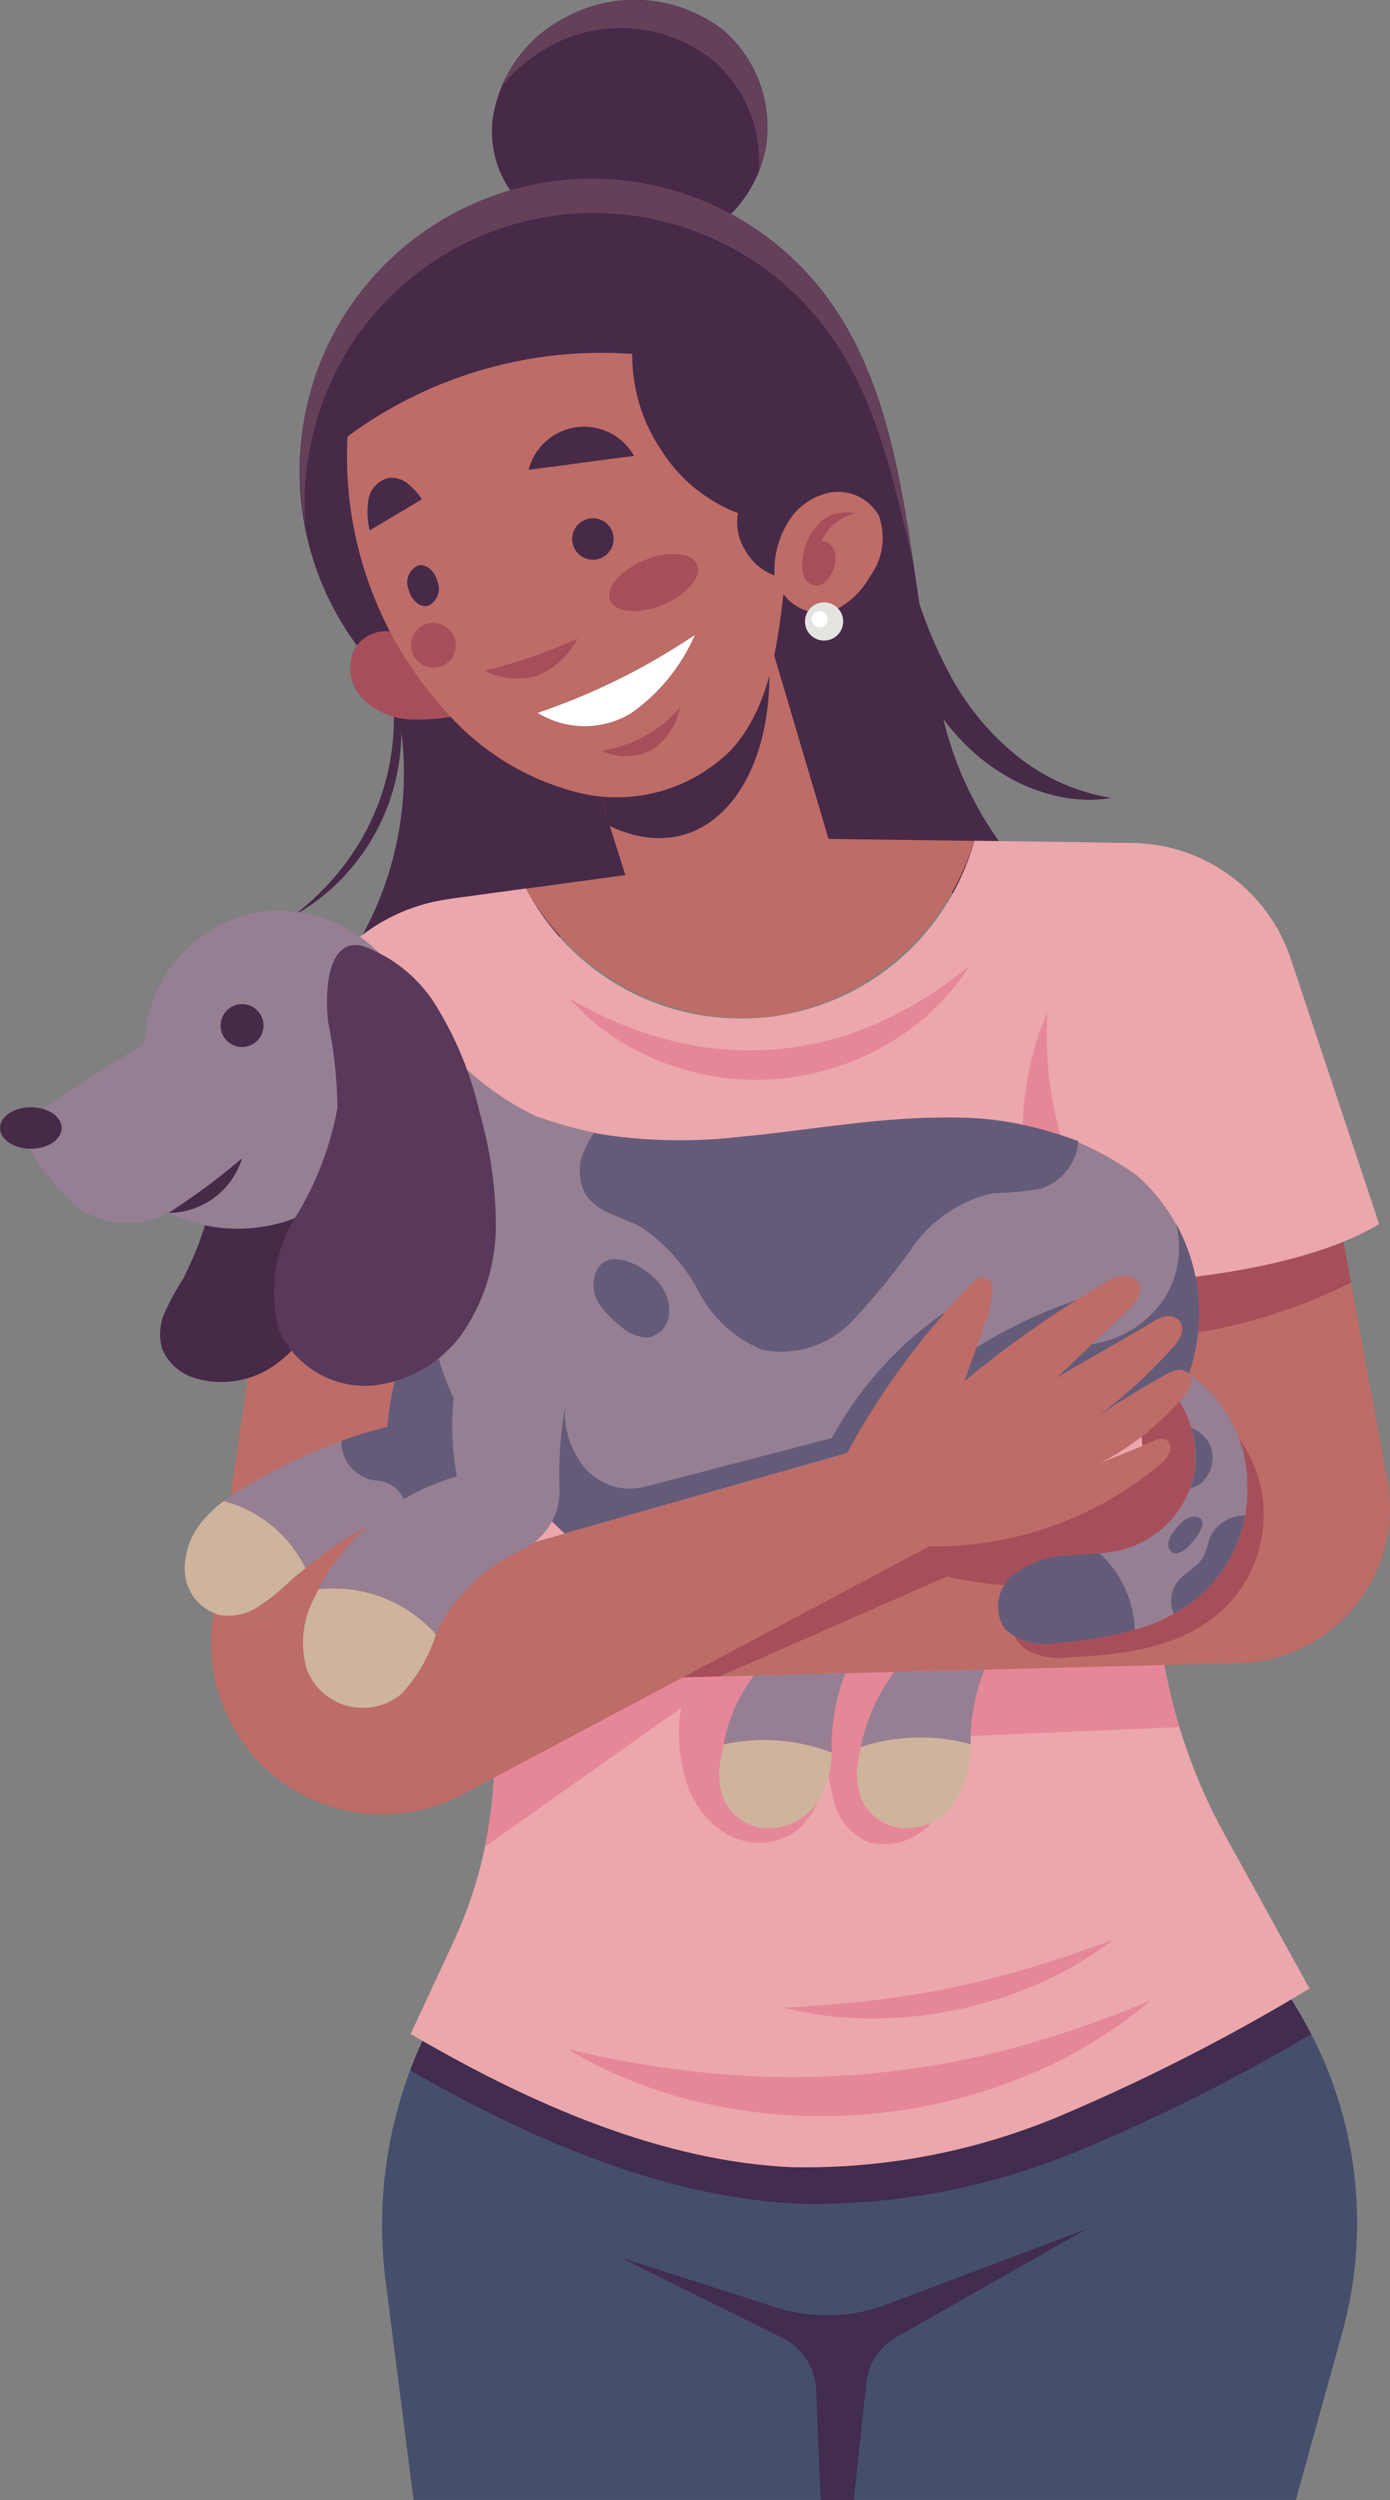 <svg id="b" xmlns="http://www.w3.org/2000/svg" width="48.089" height="86.445" viewBox="0 0 48.089 86.445">
  <rect x="0" y="0" width="48.089" height="86.445" fill="#808080" stroke="none"/>
  <defs>
    <style>
      .cls-1 {
        fill: #472948;
      }

      .cls-2 {
        fill: #654059;
      }

      .cls-3 {
        fill: #454f6b;
      }

      .cls-4 {
        fill: #422c4f;
      }

      .cls-5 {
        fill: #eba7ac;
      }

      .cls-6 {
        fill: #e68799;
      }

      .cls-7 {
        fill: #bd6c67;
      }

      .cls-8 {
        fill: #a64f5a;
      }

      .cls-9 {
        fill: #fff;
      }

      .cls-10 {
        fill: #e4e4e0;
      }

      .cls-11 {
        fill: none;
      }

      .cls-12 {
        fill: #ceb49d;
      }

      .cls-13 {
        fill: #967f92;
      }

      .cls-14 {
        fill: #645b79;
      }

      .cls-15 {
        fill: #59395b;
      }
    </style>
  </defs>
  <g id="c" transform="translate(0 0)">
    <g id="Group_1355" data-name="Group 1355">
      <g id="Group_1338" data-name="Group 1338" transform="translate(10.162)">
        <g id="Group_1336" data-name="Group 1336" transform="translate(6.855)">
          <path id="Path_8290" data-name="Path 8290" class="cls-1" d="M81.684,4.233A4.719,4.719,0,0,1,84.226.606,5,5,0,0,1,89.7,1.07a4.424,4.424,0,0,1,1.448,4.04,4.423,4.423,0,0,1-2.736,3.307c-1.606.608-3.019-.023-4.524-.556a3.571,3.571,0,0,1-2.2-3.628Z" transform="translate(-81.671 -0.007)"/>
          <path id="Path_8291" data-name="Path 8291" class="cls-2" d="M90.915,1.07A5.043,5.043,0,0,0,83.21,3.014a5.621,5.621,0,0,1,2.267-1.681,5.113,5.113,0,0,1,5.042.746,4.584,4.584,0,0,1,1.6,3.871,4.211,4.211,0,0,0,.244-.84,4.425,4.425,0,0,0-1.448-4.04Z" transform="translate(-82.889 -0.007)"/>
        </g>
        <g id="Group_1337" data-name="Group 1337" transform="translate(0 6.184)">
          <path id="Path_8292" data-name="Path 8292" class="cls-1" d="M73.852,49.7a9.163,9.163,0,0,1-2.463-3.017,15.648,15.648,0,0,1-.969-2.282l-.05-.321c-.544-3.636-1.013-7.488-3.244-10.412a10.118,10.118,0,1,0-15.79,12.648,5.224,5.224,0,0,1,.888,1.534c.01.2.015.4.01.6a8.329,8.329,0,0,1-1.759,5.028,9.271,9.271,0,0,1-1.706,1.694,6.992,6.992,0,0,0,1.9-1.534,7.4,7.4,0,0,0,1.415-2.419,7.5,7.5,0,0,0,.41-2.411,11.667,11.667,0,0,1-1.846,7.868C58.5,55.9,66.589,54.888,74.434,54.1a12.15,12.15,0,0,1-3.19-5.726,7.841,7.841,0,0,0,.5.608,7.074,7.074,0,0,0,1.677,1.363,6.115,6.115,0,0,0,1.875.721,4.917,4.917,0,0,0,1.773.04A7.039,7.039,0,0,1,73.852,49.7Z" transform="translate(-48.77 -29.697)"/>
          <path id="Path_8293" data-name="Path 8293" class="cls-2" d="M51.825,35.1a10.027,10.027,0,0,1,16.356-.008c1.629,2.294,2.194,5.094,2.867,7.857-.492-3.292-1.075-6.663-3.077-9.287a10.119,10.119,0,0,0-17.5,2.538,10.16,10.16,0,0,0-.448,5.484,10.2,10.2,0,0,1,1.8-6.586Z" transform="translate(-49.617 -29.689)"/>
        </g>
      </g>
      <g id="Group_1339" data-name="Group 1339" transform="translate(13.218 67.691)">
        <path id="Path_8294" data-name="Path 8294" class="cls-3" d="M64.53,343.635l-.967-7.57a15.254,15.254,0,0,1,1.361-8.493l.819-1.719,28.268-.973,1.067,1.74a14.225,14.225,0,0,1,1.577,11.237l-1.6,5.776H64.53Z" transform="translate(-63.44 -324.88)"/>
        <path id="Path_8295" data-name="Path 8295" class="cls-4" d="M91.373,331.52a63.413,63.413,0,0,0,7.911-3.98c-.158-.3-.323-.606-.5-.9l-1.067-1.74-28.268.973-.819,1.719q-.281.591-.508,1.2c4.073,2.352,8.739,4.392,13.414,4.613a23.822,23.822,0,0,0,9.837-1.884Z" transform="translate(-67.145 -324.896)"/>
        <path id="Path_8296" data-name="Path 8296" class="cls-4" d="M103,370.88l5.378,1.723a5.835,5.835,0,0,0,3.84-.1l6.93-2.615-6.595,3.744a2.08,2.08,0,0,0-1.042,1.588l-.435,4.044H109.93l-.158-3.819a2.087,2.087,0,0,0-1.156-1.781Z" transform="translate(-94.757 -360.512)"/>
      </g>
      <g id="Group_1341" data-name="Group 1341" transform="translate(13.303 29.075)">
        <path id="Path_8297" data-name="Path 8297" class="cls-5" d="M95.848,179.239l-2.923-5.3A19.554,19.554,0,0,1,90.57,166.2l-2.321-26.6-4-.054a8.384,8.384,0,0,1-15.508,1.65l-2.673.365a17.512,17.512,0,0,1-.115,9.037c-.427,1.552-1.079,3.032-1.546,4.573a9.627,9.627,0,0,0-.413,4.757,5.379,5.379,0,0,0,1.161,2.375,8.708,8.708,0,0,1,2.127,4.73l.273,2.519a15.284,15.284,0,0,1-1.34,8.1l-1.467,3.152c3.969,2.329,8.555,4.388,13.152,4.607a22.727,22.727,0,0,0,9.385-1.8,68.059,68.059,0,0,0,8.566-4.378Z" transform="translate(-63.844 -139.55)"/>
        <path id="Path_8298" data-name="Path 8298" class="cls-6" d="M169.863,165.733c.171.917,1.886,2.423,3.592,3.723l-1.1-12.627c-2.907,2.3-2.838,7.028-2.49,8.9Z" transform="translate(-147.64 -153.23)"/>
        <g id="Group_1340" data-name="Group 1340" transform="translate(6.35 38.011)">
          <path id="Path_8299" data-name="Path 8299" class="cls-6" d="M114.466,331.984a36.871,36.871,0,0,1-4.594,1.6,29.508,29.508,0,0,1-10.756.9,36.457,36.457,0,0,1-4.8-.815,15.783,15.783,0,0,0,4.626,1.846,18.626,18.626,0,0,0,11.264-.942,15.757,15.757,0,0,0,4.257-2.588Z" transform="translate(-94.32 -329.896)"/>
          <path id="Path_8300" data-name="Path 8300" class="cls-6" d="M141.582,321.98c-.775.277-1.654.592-2.6.879s-1.954.554-2.977.767-2.054.365-3.038.473-1.915.167-2.736.219a12,12,0,0,0,2.761.369,14.348,14.348,0,0,0,6.2-1.275,11.963,11.963,0,0,0,2.392-1.429Z" transform="translate(-122.748 -321.98)"/>
        </g>
        <path id="Path_8301" data-name="Path 8301" class="cls-6" d="M108.353,160.16a13.115,13.115,0,0,1-2.982,1.911,10.942,10.942,0,0,1-7.639.627,13.04,13.04,0,0,1-3.253-1.4,8.132,8.132,0,0,0,3,2.127,8.962,8.962,0,0,0,8.257-.677,8.137,8.137,0,0,0,2.615-2.588Z" transform="translate(-88.097 -155.866)"/>
        <path id="Path_8302" data-name="Path 8302" class="cls-6" d="M103.581,265.231l-.052-.586a181.388,181.388,0,0,0-23.249,1.346c0,.025.006.048.01.073l.273,2.519a15.309,15.309,0,0,1-.238,4.778l6.79-4.8a5.464,5.464,0,0,0,.163,2.48,3.116,3.116,0,0,0,1.452,1.9,2.237,2.237,0,0,0,2.325-.094,2.572,2.572,0,0,0,.921-1.509,5.514,5.514,0,0,0,.131-1.125,3.284,3.284,0,0,1,.006-.671c0,.223,0,.448-.006.671a10.573,10.573,0,0,0,.254,1.4,2.138,2.138,0,0,0,1.242,1.594,2.166,2.166,0,0,0,2.4-1,6.338,6.338,0,0,0,.794-2.663l7.553-.321a19.606,19.606,0,0,1-.773-3.992Z" transform="translate(-76.855 -238.578)"/>
      </g>
      <path id="Path_8303" data-name="Path 8303" class="cls-7" d="M43.8,208.89H36.923l-1.811,12.42c-.027.188-.044.375-.052.56l7.176-2.042Z" transform="translate(-27.755 -165.367)"/>
      <g id="Group_1342" data-name="Group 1342" transform="translate(18.198 21.691)">
        <path id="Path_8304" data-name="Path 8304" class="cls-7" d="M95.845,117.572a8.7,8.7,0,0,0,7-6.078l-5.038-.067-2.169-7.318-5.986,5.026,1.125,3.542-3.438.469a8.69,8.69,0,0,0,8.507,4.428Z" transform="translate(-87.34 -104.11)"/>
        <path id="Path_8305" data-name="Path 8305" class="cls-1" d="M98.44,109.134l.588,1.85c3.542,1.675,6.12-1.919,5.4-6.874l-5.986,5.026Z" transform="translate(-96.127 -104.11)"/>
      </g>
      <g id="Group_1344" data-name="Group 1344" transform="translate(12.004 12.196)">
        <path id="Path_8306" data-name="Path 8306" class="cls-8" d="M62.077,107.617a7.323,7.323,0,0,1-1.865.183,2.5,2.5,0,0,1-1.681-.733,1.515,1.515,0,0,1-.246-1.738,1.275,1.275,0,0,1,1.636-.45,8.8,8.8,0,0,0,2.154,2.736Z" transform="translate(-58.005 -95.117)"/>
        <path id="Path_8307" data-name="Path 8307" class="cls-7" d="M72.71,66.894c-.225,1.915-.51,3.967-1.815,5.386a5.6,5.6,0,0,1-5.167,1.5A8.983,8.983,0,0,1,61,70.909a13.057,13.057,0,0,1-3.371-9.47,14.79,14.79,0,0,1,9.851-2.857,5.85,5.85,0,0,0,1.033,3.371,5.4,5.4,0,0,0,2.625,2.132,1.8,1.8,0,0,0,.248,1.281,1.891,1.891,0,0,0,1.017.875,3.142,3.142,0,0,1,.438-1.788,2.169,2.169,0,0,1,1.534-1.086,1.609,1.609,0,0,1,1.634.806,2.241,2.241,0,0,1-.3,2.094,2.816,2.816,0,0,1-1.313,1.219,1.6,1.6,0,0,1-1.684-.594Z" transform="translate(-57.61 -58.54)"/>
        <path id="Path_8308" data-name="Path 8308" class="cls-8" d="M135.019,85.035a1.323,1.323,0,0,0-1.277.379,2.1,2.1,0,0,0-.542,1.263,1.107,1.107,0,0,0,.052.542.494.494,0,0,0,.413.317c.244.008.431-.213.54-.429a1.069,1.069,0,0,0,.129-.675.545.545,0,0,0-.471-.45,1.7,1.7,0,0,1,1.156-.944Z" transform="translate(-117.441 -79.48)"/>
        <path id="Path_8309" data-name="Path 8309" class="cls-1" d="M91.426,71.837a1.981,1.981,0,0,0-3.646.475C88.874,72.183,90.335,71.964,91.426,71.837Z" transform="translate(-81.494 -68.266)"/>
        <path id="Path_8310" data-name="Path 8310" class="cls-1" d="M62.9,80.028a2.662,2.662,0,0,0-.475-.527.91.91,0,0,0-.661-.213.925.925,0,0,0-.713.736,2.708,2.708,0,0,0,.04,1.081c.521-.313,1.286-.765,1.806-1.077Z" transform="translate(-60.305 -74.96)"/>
        <circle id="Ellipse_512" data-name="Ellipse 512" class="cls-1" cx="0.717" cy="0.717" r="0.717" transform="translate(7.791 5.724)"/>
        <path id="Path_8311" data-name="Path 8311" class="cls-1" d="M68.723,94.385a.643.643,0,0,1-.335.819c-.279.067-.579-.19-.673-.575a.643.643,0,0,1,.335-.819C68.329,93.743,68.629,94,68.723,94.385Z" transform="translate(-65.587 -86.453)"/>
        <path id="Path_8312" data-name="Path 8312" class="cls-8" d="M83.663,105.95a16.951,16.951,0,0,1-3.223,1.115,2.5,2.5,0,0,0,1.815.181A2.744,2.744,0,0,0,83.663,105.95Z" transform="translate(-75.683 -96.072)"/>
        <path id="Path_8313" data-name="Path 8313" class="cls-9" d="M94.708,105.38a22.779,22.779,0,0,1-5.438,2.694,3.108,3.108,0,0,0,3.238.008A6.472,6.472,0,0,0,94.708,105.38Z" transform="translate(-82.673 -95.62)"/>
        <path id="Path_8314" data-name="Path 8314" class="cls-8" d="M102.551,117.44a4.428,4.428,0,0,1-2.721,1.488,2.032,2.032,0,0,0,1.7.01,2.307,2.307,0,0,0,1.023-1.5Z" transform="translate(-91.033 -105.168)"/>
        <g id="Group_1343" data-name="Group 1343" transform="translate(15.846 8.632)">
          <path id="Path_8315" data-name="Path 8315" class="cls-10" d="M134.981,100.631a.661.661,0,1,1-.661-.661A.661.661,0,0,1,134.981,100.631Z" transform="translate(-133.66 -99.97)"/>
          <path id="Path_8316" data-name="Path 8316" class="cls-9" d="M135.318,101.7a.279.279,0,1,1-.279-.279A.279.279,0,0,1,135.318,101.7Z" transform="translate(-134.531 -101.118)"/>
        </g>
        <path id="Path_8317" data-name="Path 8317" class="cls-8" d="M104.2,92.306c.175.425-.356,1.048-1.188,1.39s-1.648.273-1.823-.152.356-1.048,1.188-1.39S104.029,91.881,104.2,92.306Z" transform="translate(-92.086 -84.978)"/>
        <path id="Path_8318" data-name="Path 8318" class="cls-8" d="M69.849,104.052a.775.775,0,1,1-.921-.665A.8.8,0,0,1,69.849,104.052Z" transform="translate(-66.086 -94.032)"/>
      </g>
      <path id="Path_8319" data-name="Path 8319" class="cls-5" d="M48.376,149.22h0a6.342,6.342,0,0,0-5.355,5.009L41.5,161.653h8.114C49.614,150.541,48.376,149.22,48.376,149.22Z" transform="translate(-32.853 -118.13)"/>
      <path id="Path_8320" data-name="Path 8320" class="cls-11" d="M180.315,235.17c-.156.108-.313.217-.465.333C180.006,235.4,180.16,235.285,180.315,235.17Z" transform="translate(-142.376 -186.171)"/>
      <g id="Group_1345" data-name="Group 1345" transform="translate(22.188 40.814)">
        <path id="Path_8321" data-name="Path 8321" class="cls-7" d="M130.4,195.89l1.915,10.358a5.36,5.36,0,0,1-5.134,6.334l-20.671.533,10.9-6.528,6.476-1.038L123.143,197l7.259-1.115Z" transform="translate(-106.506 -195.89)"/>
        <path id="Path_8322" data-name="Path 8322" class="cls-8" d="M120.036,209.9a1.736,1.736,0,0,0-.765,1.167,1.246,1.246,0,0,0,.523,1.046,2.411,2.411,0,0,0,1.5.267c1.821-.081,3.765-.317,5.151-1.5a4.506,4.506,0,0,0-1.054-7.52l-.227-2.117a19.093,19.093,0,0,0,5.878-1.817l-.654-3.536L123.123,197l.746,8.545-6.476,1.038-10.9,6.528,2.709-.071,7.866-3.455a11.227,11.227,0,0,0,2.969.313Z" transform="translate(-106.49 -195.89)"/>
      </g>
      <g id="Group_1346" data-name="Group 1346" transform="translate(24.888 57.858)">
        <path id="Path_8323" data-name="Path 8323" class="cls-12" d="M119.591,288.9c-.033.16-.065.323-.092.49a2.559,2.559,0,0,0,.092,1.4,1.734,1.734,0,0,0,1.486,1.011,2.029,2.029,0,0,0,1.654-.771,3.27,3.27,0,0,0,.6-1.844,6.475,6.475,0,0,0-3.744-.283Z" transform="translate(-119.446 -286.438)"/>
        <path id="Path_8324" data-name="Path 8324" class="cls-13" d="M121.19,277.771a5.639,5.639,0,0,0-1.05,2.377,6.493,6.493,0,0,1,3.744.283,6.95,6.95,0,0,1,.467-2.742Z" transform="translate(-119.995 -277.69)"/>
      </g>
      <g id="Group_1347" data-name="Group 1347" transform="translate(29.653 57.733)">
        <path id="Path_8325" data-name="Path 8325" class="cls-12" d="M142.444,288.651c-.029.133-.054.267-.075.4a2.56,2.56,0,0,0,.092,1.4,1.735,1.735,0,0,0,1.486,1.011,2.029,2.029,0,0,0,1.654-.771,3.772,3.772,0,0,0,.648-2.134,6.594,6.594,0,0,0-3.8.094Z" transform="translate(-142.316 -285.979)"/>
        <path id="Path_8326" data-name="Path 8326" class="cls-13" d="M144.091,277.171a6.424,6.424,0,0,0-1.161,2.592,6.594,6.594,0,0,1,3.8-.094,6.618,6.618,0,0,1,.483-2.579Z" transform="translate(-142.802 -277.09)"/>
      </g>
      <path id="Path_8327" data-name="Path 8327" class="cls-5" d="M175.289,139.81l1.469.019a5.863,5.863,0,0,1,5.482,4.007l3.057,9.17c-3.282,1.979-9.56,2.071-9.56,2.071l-1.448-5.069a12.909,12.909,0,0,1,.129-7.507l.871-2.69Z" transform="translate(-137.582 -110.681)"/>
      <g id="Group_1353" data-name="Group 1353" transform="translate(0 31.476)">
        <g id="Group_1349" data-name="Group 1349" transform="translate(34.523 16.029)">
          <path id="Path_8328" data-name="Path 8328" class="cls-13" d="M187.689,231.838A4.651,4.651,0,0,0,185.668,228l-.683.469a3.621,3.621,0,0,1,.8,3.267,3.448,3.448,0,0,1-2.321,2.317,4.735,4.735,0,0,1-.888.152,3.784,3.784,0,0,1,1.215,2.646,5.946,5.946,0,0,0,2.265-1.181,4.846,4.846,0,0,0,1.631-3.832Z" transform="translate(-179.061 -228)"/>
          <path id="Path_8329" data-name="Path 8329" class="cls-14" d="M169.208,257.78c-.379.035-.76.048-1.14.083a3.148,3.148,0,0,0-1.884.694,1.412,1.412,0,0,0-.256,1.84,2.1,2.1,0,0,0,1.846.471,13.243,13.243,0,0,0,2.648-.442A3.772,3.772,0,0,0,169.208,257.78Z" transform="translate(-165.689 -251.575)"/>
          <g id="Group_1348" data-name="Group 1348" transform="translate(5.901 1.869)">
            <path id="Path_8330" data-name="Path 8330" class="cls-14" d="M198.323,237.645a1.148,1.148,0,0,0-.681-.675,3.371,3.371,0,0,1,.038,1.867c-.023.079-.05.158-.079.235a.954.954,0,0,0,.323-.15A1.151,1.151,0,0,0,198.323,237.645Z" transform="translate(-196.852 -236.97)"/>
            <path id="Path_8331" data-name="Path 8331" class="cls-14" d="M195.807,252.279a6.118,6.118,0,0,1-.217.642c-.208.383-.669.56-.929.911a1.1,1.1,0,0,0-.1,1.075,5.144,5.144,0,0,0,.9-.625,4.845,4.845,0,0,0,1.561-2.773A1.294,1.294,0,0,0,195.807,252.279Z" transform="translate(-194.374 -248.479)"/>
            <path id="Path_8332" data-name="Path 8332" class="cls-14" d="M194.34,252.937a.613.613,0,0,0,.217-.1c.2-.138.965-.979.461-1.136-.4-.123-.883.475-.979.779a.381.381,0,0,0,.073.423.29.29,0,0,0,.231.04Z" transform="translate(-194.008 -248.616)"/>
          </g>
        </g>
        <g id="Group_1352" data-name="Group 1352">
          <g id="Group_1350" data-name="Group 1350" transform="translate(6.384 12.46)">
            <path id="Path_8333" data-name="Path 8333" class="cls-12" d="M32,249.09a4.4,4.4,0,0,0-.679.627,2.561,2.561,0,0,0-.669,1.854,1.647,1.647,0,0,0,1.2,1.463,1.881,1.881,0,0,0,1.323-.277,7.127,7.127,0,0,0,1.079-.863c.188-.165.379-.325.573-.481A4.4,4.4,0,0,0,32,249.09Z" transform="translate(-30.64 -241.126)"/>
            <path id="Path_8334" data-name="Path 8334" class="cls-13" d="M45.02,210.87a9.563,9.563,0,0,0-2.209,5.4,18.487,18.487,0,0,0-4.738,1.969,8.4,8.4,0,0,0-.923.6,4.409,4.409,0,0,1,2.83,2.323,16.785,16.785,0,0,1,5.676-3.013,14.869,14.869,0,0,0-.633-7.276Z" transform="translate(-35.793 -210.87)"/>
            <path id="Path_8335" data-name="Path 8335" class="cls-14" d="M60.488,210.87a9.563,9.563,0,0,0-2.209,5.4,14.067,14.067,0,0,0-1.59.488,1.357,1.357,0,0,0,1.267,1.377,1.11,1.11,0,0,1,.913.688c.023.054.04.108.06.163a16.367,16.367,0,0,1,2.19-.84,14.868,14.868,0,0,0-.633-7.276Z" transform="translate(-51.262 -210.87)"/>
          </g>
          <path id="Path_8336" data-name="Path 8336" class="cls-1" d="M27.348,199.349a8.962,8.962,0,0,0-.617,1.138,1.819,1.819,0,0,0-.083,1.265,1.77,1.77,0,0,0,1.163,1.008,3.2,3.2,0,0,0,2.7-.44,4.691,4.691,0,0,0,1.7-2.207,9.034,9.034,0,0,0,.55-2.763,1.535,1.535,0,0,0-.131-.89,1.511,1.511,0,0,0-1.29-.529,12.335,12.335,0,0,0-1.754.046c-.406.04-1.046-.031-1.171.415a12.2,12.2,0,0,1-1.063,2.957Z" transform="translate(-21.033 -186.575)"/>
          <path id="Path_8337" data-name="Path 8337" class="cls-13" d="M21.907,172.618a25.872,25.872,0,0,1-3.286-3.7,8.271,8.271,0,0,1-1.381-4.571,37.2,37.2,0,0,0-2.946-2.788,1.074,1.074,0,0,0-.9-.152,5.376,5.376,0,0,0-.877.331,5.554,5.554,0,0,1-4.321-.2,2.989,2.989,0,0,1-3.225-.26,7.966,7.966,0,0,1-1.984-2.8c1.442-.883,2.927-1.921,4.369-2.8a4.864,4.864,0,0,1,3.615-4.478,4.866,4.866,0,0,1,5.259,2.338,10.189,10.189,0,0,0,4.624,4.628,14.527,14.527,0,0,0,7.045.754c2.375-.219,4.736-.677,7.124-.673a10.607,10.607,0,0,1,6.72,2.027A6.392,6.392,0,0,1,43.5,167.1l-3.655,2.509-8.17.229-9.766,2.78Z" transform="translate(-2.367 -151.071)"/>
          <g id="Group_1351" data-name="Group 1351" transform="translate(20.051 7.165)">
            <path id="Path_8338" data-name="Path 8338" class="cls-14" d="M96.431,188.1c.4.658,1.284.792,1.959,1.165a6.248,6.248,0,0,1,1.979,2.242,4.31,4.31,0,0,0,2.192,1.988,3.376,3.376,0,0,0,3.086-.975,23.968,23.968,0,0,0,2.136-2.617,4.609,4.609,0,0,1,2.755-1.825,10.681,10.681,0,0,0,1.638-.154,1.9,1.9,0,0,0,1.3-1.5c.006-.048.008-.1.01-.144a12.5,12.5,0,0,0-4.644-.819c-2.386,0-4.746.454-7.124.673a17.859,17.859,0,0,1-4.99-.135,3.123,3.123,0,0,0-.342.623,1.673,1.673,0,0,0,.048,1.475Z" transform="translate(-96.233 -185.46)"/>
            <path id="Path_8339" data-name="Path 8339" class="cls-14" d="M98.545,209.687a1.246,1.246,0,0,0,.225.892,3.241,3.241,0,0,0,.658.671,1.4,1.4,0,0,0,1.011.433.891.891,0,0,0,.7-.723,1.45,1.45,0,0,0-.238-1.023c-.44-.7-2.115-1.631-2.357-.25Z" transform="translate(-98.052 -204.076)"/>
          </g>
          <path id="Path_8340" data-name="Path 8340" class="cls-14" d="M102.628,202.99a3.327,3.327,0,0,1-.279,2.4,3.616,3.616,0,0,1-3.14,1.819c.423-.617.894-1.329,1.317-1.946a16.4,16.4,0,0,0-5.207,2.294c.135-.658.238-1.49.373-2.146a12.719,12.719,0,0,0-4.971,5.011L84.278,212.1a2.068,2.068,0,0,1-2.232-.819,2.993,2.993,0,0,1-.55-1.952l-3.246.769a26.412,26.412,0,0,0,3.232,3.625l9.766-2.78,8.17-.229,3.655-2.509a6.4,6.4,0,0,0-.448-5.211Z" transform="translate(-61.946 -192.172)"/>
          <ellipse id="Ellipse_513" data-name="Ellipse 513" class="cls-1" cx="1.067" cy="0.717" rx="1.067" ry="0.717" transform="translate(0 6.811)"/>
          <circle id="Ellipse_514" data-name="Ellipse 514" class="cls-1" cx="0.742" cy="0.742" r="0.742" transform="translate(7.632 3.244)"/>
          <path id="Path_8341" data-name="Path 8341" class="cls-1" d="M27.97,194.11a22.749,22.749,0,0,0,2.546-1.89A2.67,2.67,0,0,1,27.97,194.11Z" transform="translate(-22.142 -183.646)"/>
          <path id="Path_8342" data-name="Path 8342" class="cls-15" d="M47.25,159.514a15.921,15.921,0,0,1,.321,2.95,10.852,10.852,0,0,1-1.463,3.8,4.935,4.935,0,0,0-.538,3.938,3.261,3.261,0,0,0,3.144,1.875,4.352,4.352,0,0,0,3.248-1.913,6.633,6.633,0,0,0,1.09-3.688,14.322,14.322,0,0,0-.565-3.851,12.045,12.045,0,0,0-1.419-3.542,4.96,4.96,0,0,0-2.638-2.215c-1.3-.288-1.277,1.817-1.181,2.648Z" transform="translate(-35.896 -155.639)"/>
        </g>
      </g>
      <path id="Path_8343" data-name="Path 8343" class="cls-7" d="M68.7,215.911c.188-.221.367-.552.185-.777a.44.44,0,0,0-.41-.131,1.222,1.222,0,0,0-.415.171c-.8.452-1.609.923-2.367,1.454-.152.113-.306.225-.465.333.15-.115.308-.223.465-.333a17.267,17.267,0,0,0,2.619-2.39,1.46,1.46,0,0,0,.3-.44.511.511,0,0,0-.06-.506.518.518,0,0,0-.5-.14,1.542,1.542,0,0,0-.488.223c-1.069.652-2.188,1.25-3.257,1.9l2.475-2.359c.252-.242.531-.579.36-.9a.526.526,0,0,0-.413-.26,1.329,1.329,0,0,0-.825.275,35.82,35.82,0,0,0-4.79,3.361l.754-2.115a3.87,3.87,0,0,0,.219-1.077.365.365,0,0,0-.623-.279,26.085,26.085,0,0,0-4.407,5.957l-14.823,4.219h0l-7.176,2.042a5.936,5.936,0,0,0,1.727,4.49h0a5.932,5.932,0,0,0,6.98,1.044L59.9,221.1a12.155,12.155,0,0,0,8.014-2.859,1.01,1.01,0,0,0,.3-.377.374.374,0,0,0-.108-.438c-.154-.1-.358-.021-.525.058-.583.281-1.321.527-1.9.808a9.64,9.64,0,0,0,3.027-2.386Z" transform="translate(-27.75 -167.63)"/>
      <g id="Group_1354" data-name="Group 1354" transform="translate(10.468 47.04)">
        <path id="Path_8344" data-name="Path 8344" class="cls-12" d="M53.1,263.951a4.819,4.819,0,0,0-2.307-.321c-.052.1-.1.2-.148.3a3.293,3.293,0,0,0-.263,2.463,2.076,2.076,0,0,0,3.288.848,5.381,5.381,0,0,0,1.186-2.052,4.817,4.817,0,0,0-1.756-1.242Z" transform="translate(-50.24 -255.72)"/>
        <path id="Path_8345" data-name="Path 8345" class="cls-13" d="M61.414,227.358a6.811,6.811,0,0,0-3.64-1.588,9.641,9.641,0,0,0-.106,4.011,7.791,7.791,0,0,0-4.788,3.9,4.739,4.739,0,0,1,4.063,1.563c.044-.1.09-.2.14-.3a6.18,6.18,0,0,1,2.859-2.636,2.243,2.243,0,0,0,1.279-2.1,13.672,13.672,0,0,1,.194-2.855Z" transform="translate(-52.33 -225.77)"/>
      </g>
    </g>
  </g>
</svg>
